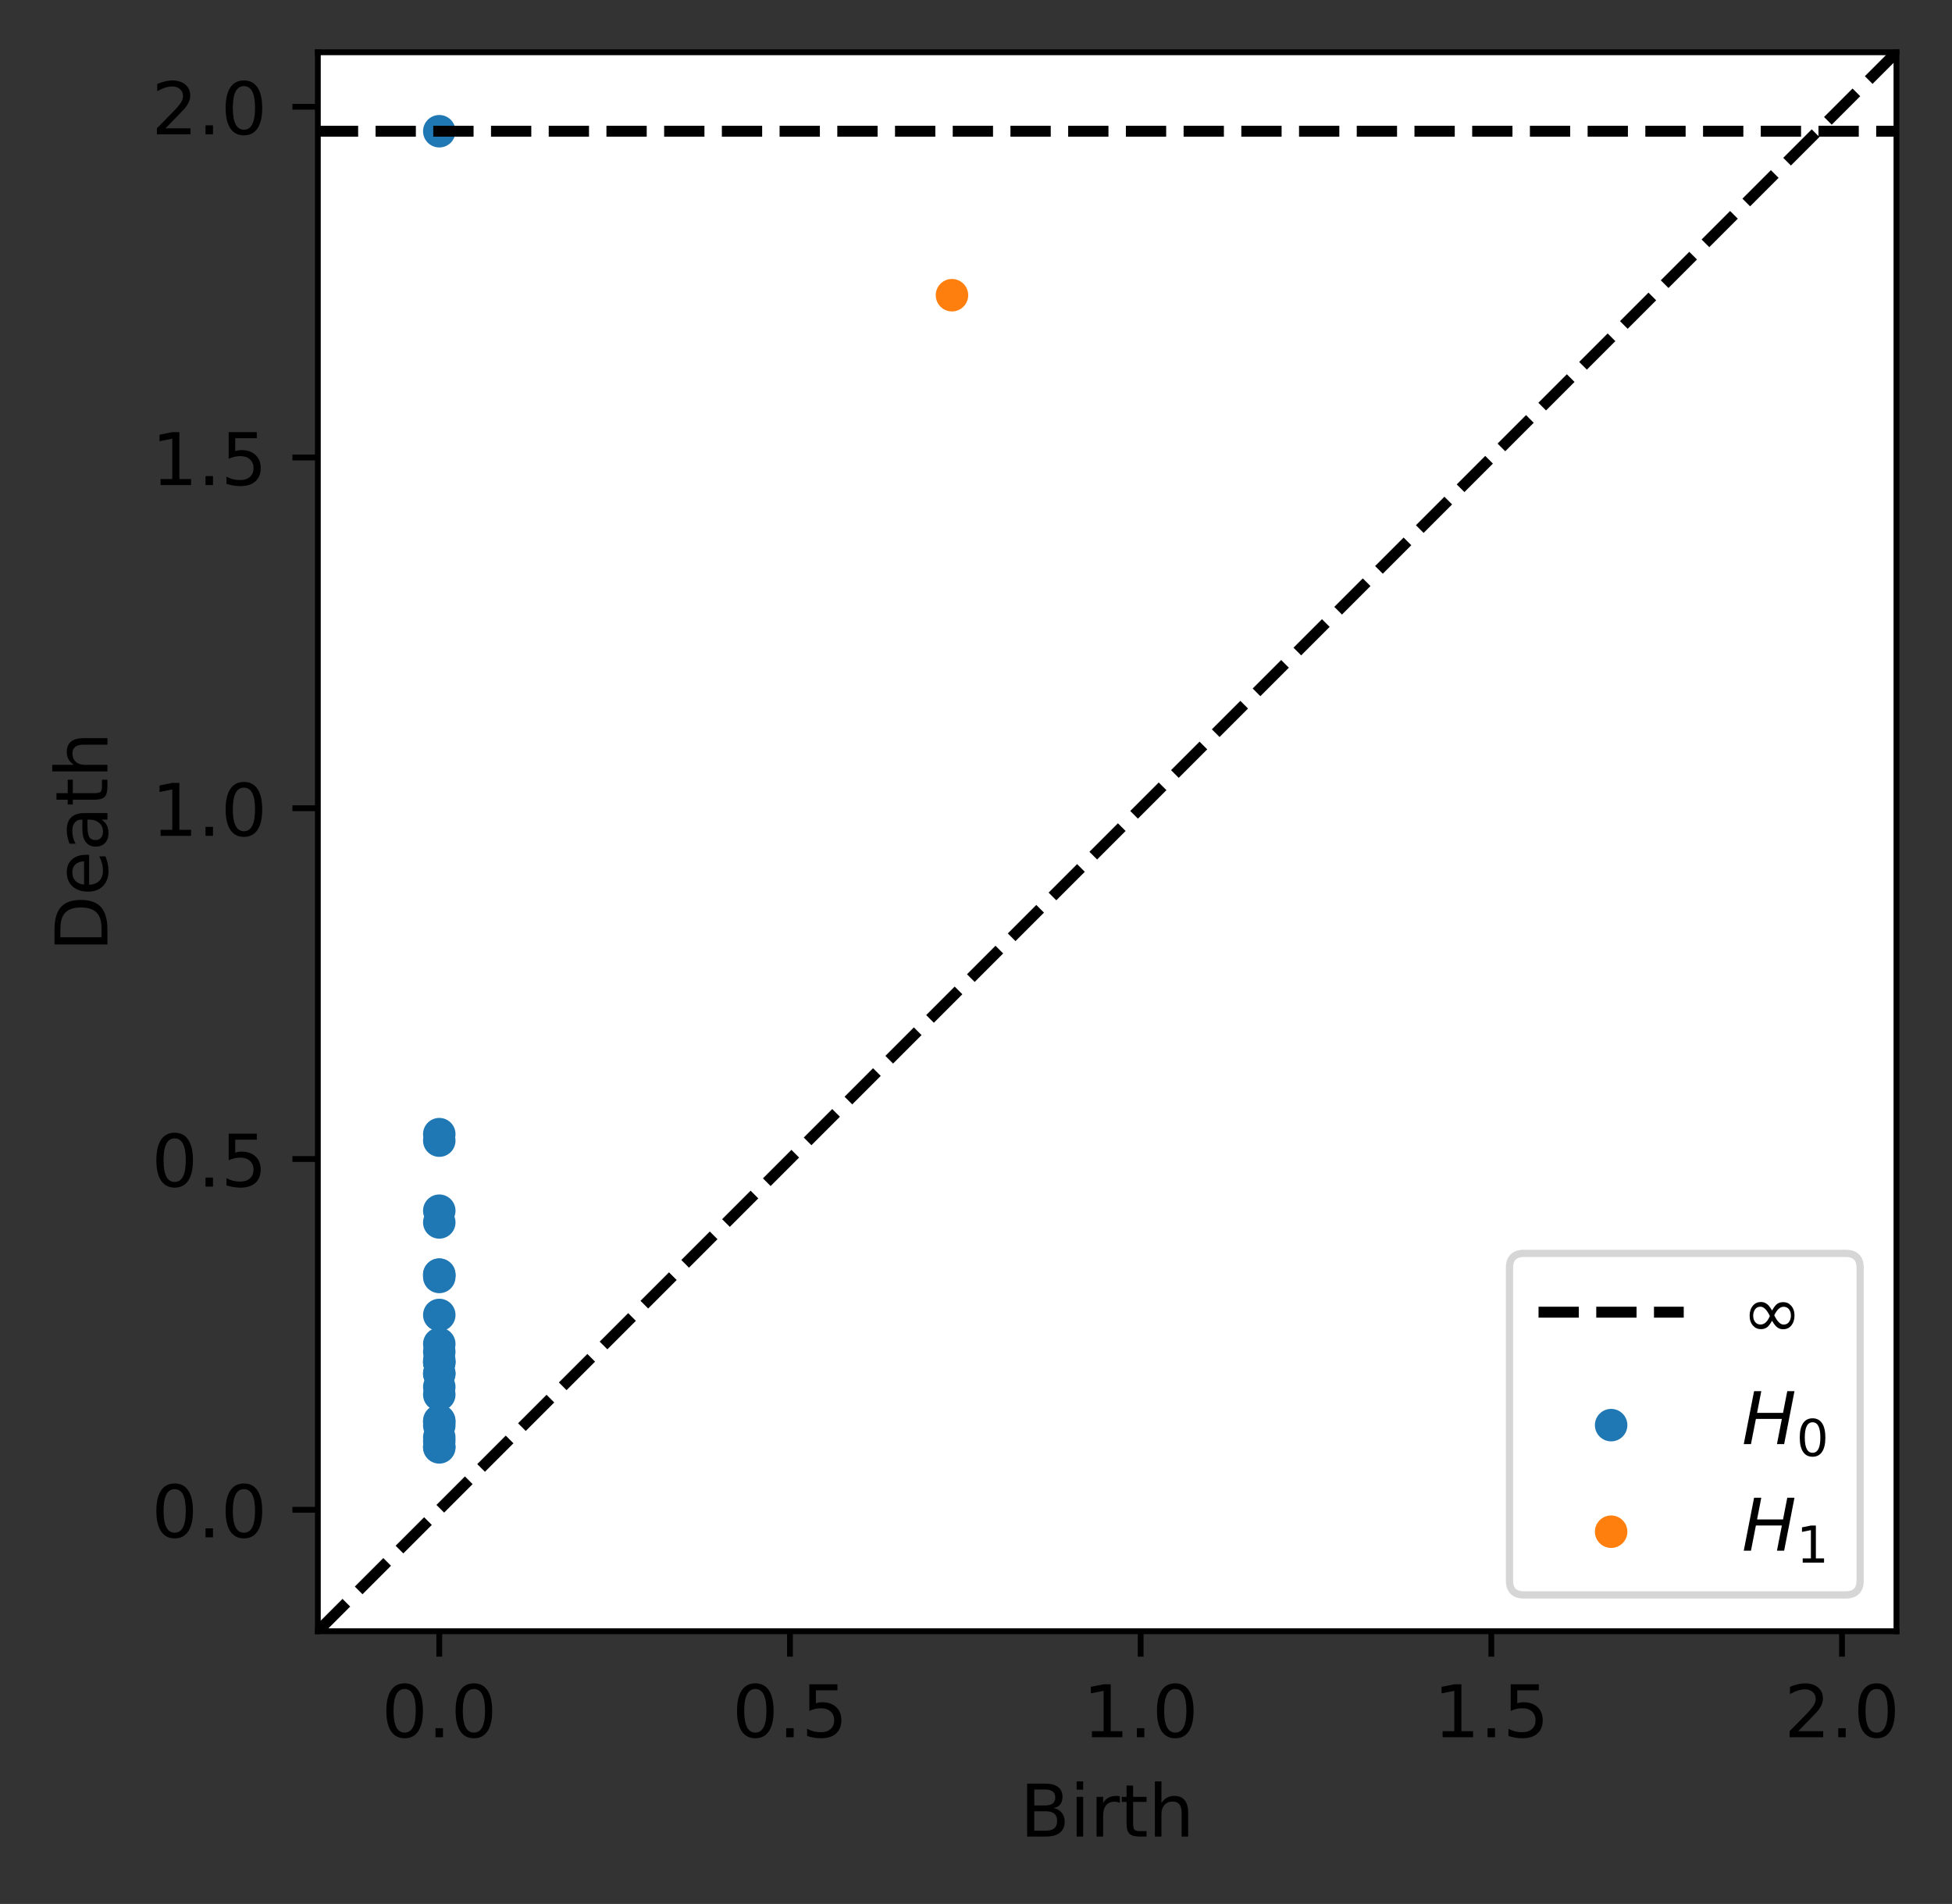 <?xml version="1.0" encoding="utf-8" standalone="no"?>
<!DOCTYPE svg PUBLIC "-//W3C//DTD SVG 1.1//EN"
  "http://www.w3.org/Graphics/SVG/1.1/DTD/svg11.dtd">
<!-- Created with matplotlib (https://matplotlib.org/) -->
<svg height="262.196pt" version="1.1" viewBox="0 0 268.872 262.196" width="268.872pt" xmlns="http://www.w3.org/2000/svg" xmlns:xlink="http://www.w3.org/1999/xlink">
 <rect x="0" y="0" width="268.872" height="262.196" fill="#333333" stroke="none"/>
 <defs>
  <style type="text/css">*{stroke-linecap:butt;stroke-linejoin:round;}</style>
 </defs>
 <g id="figure_1">
  <g id="patch_1">
   <path d="M 0 262.196 
L 268.872 262.196 
L 268.872 0 
L 0 0 
z
" style="fill:none;"/>
  </g>
  <g id="axes_1">
   <g id="patch_2">
    <path d="M 43.781 224.64 
L 261.221 224.64 
L 261.221 7.2 
L 43.781 7.2 
z
" style="fill:#ffffff;"/>
   </g>
   <g id="PathCollection_1">
    <defs>
     <path d="M 0 2.236 
C 0.593 2.236 1.162 2 1.581 1.581 
C 2 1.162 2.236 0.593 2.236 -0 
C 2.236 -0.593 2 -1.162 1.581 -1.581 
C 1.162 -2 0.593 -2.236 0 -2.236 
C -0.593 -2.236 -1.162 -2 -1.581 -1.581 
C -2 -1.162 -2.236 -0.593 -2.236 0 
C -2.236 0.593 -2 1.162 -1.581 1.581 
C -1.162 2 -0.593 2.236 0 2.236 
z
" id="C0_0_df0959ad61"/>
    </defs>
    <g clip-path="url(#p924f4da57b)">
     <use style="fill:#1f77b4;" x="60.507" xlink:href="#C0_0_df0959ad61" y="199.324"/>
    </g>
    <g clip-path="url(#p924f4da57b)">
     <use style="fill:#1f77b4;" x="60.507" xlink:href="#C0_0_df0959ad61" y="199.237"/>
    </g>
    <g clip-path="url(#p924f4da57b)">
     <use style="fill:#1f77b4;" x="60.507" xlink:href="#C0_0_df0959ad61" y="198.476"/>
    </g>
    <g clip-path="url(#p924f4da57b)">
     <use style="fill:#1f77b4;" x="60.507" xlink:href="#C0_0_df0959ad61" y="197.943"/>
    </g>
    <g clip-path="url(#p924f4da57b)">
     <use style="fill:#1f77b4;" x="60.507" xlink:href="#C0_0_df0959ad61" y="196.313"/>
    </g>
    <g clip-path="url(#p924f4da57b)">
     <use style="fill:#1f77b4;" x="60.507" xlink:href="#C0_0_df0959ad61" y="195.829"/>
    </g>
    <g clip-path="url(#p924f4da57b)">
     <use style="fill:#1f77b4;" x="60.507" xlink:href="#C0_0_df0959ad61" y="195.657"/>
    </g>
    <g clip-path="url(#p924f4da57b)">
     <use style="fill:#1f77b4;" x="60.507" xlink:href="#C0_0_df0959ad61" y="192.062"/>
    </g>
    <g clip-path="url(#p924f4da57b)">
     <use style="fill:#1f77b4;" x="60.507" xlink:href="#C0_0_df0959ad61" y="190.997"/>
    </g>
    <g clip-path="url(#p924f4da57b)">
     <use style="fill:#1f77b4;" x="60.507" xlink:href="#C0_0_df0959ad61" y="189.194"/>
    </g>
    <g clip-path="url(#p924f4da57b)">
     <use style="fill:#1f77b4;" x="60.507" xlink:href="#C0_0_df0959ad61" y="189.117"/>
    </g>
    <g clip-path="url(#p924f4da57b)">
     <use style="fill:#1f77b4;" x="60.507" xlink:href="#C0_0_df0959ad61" y="187.648"/>
    </g>
    <g clip-path="url(#p924f4da57b)">
     <use style="fill:#1f77b4;" x="60.507" xlink:href="#C0_0_df0959ad61" y="187.614"/>
    </g>
    <g clip-path="url(#p924f4da57b)">
     <use style="fill:#1f77b4;" x="60.507" xlink:href="#C0_0_df0959ad61" y="187.311"/>
    </g>
    <g clip-path="url(#p924f4da57b)">
     <use style="fill:#1f77b4;" x="60.507" xlink:href="#C0_0_df0959ad61" y="186.165"/>
    </g>
    <g clip-path="url(#p924f4da57b)">
     <use style="fill:#1f77b4;" x="60.507" xlink:href="#C0_0_df0959ad61" y="185.071"/>
    </g>
    <g clip-path="url(#p924f4da57b)">
     <use style="fill:#1f77b4;" x="60.507" xlink:href="#C0_0_df0959ad61" y="181.087"/>
    </g>
    <g clip-path="url(#p924f4da57b)">
     <use style="fill:#1f77b4;" x="60.507" xlink:href="#C0_0_df0959ad61" y="175.851"/>
    </g>
    <g clip-path="url(#p924f4da57b)">
     <use style="fill:#1f77b4;" x="60.507" xlink:href="#C0_0_df0959ad61" y="175.544"/>
    </g>
    <g clip-path="url(#p924f4da57b)">
     <use style="fill:#1f77b4;" x="60.507" xlink:href="#C0_0_df0959ad61" y="175.53"/>
    </g>
    <g clip-path="url(#p924f4da57b)">
     <use style="fill:#1f77b4;" x="60.507" xlink:href="#C0_0_df0959ad61" y="168.344"/>
    </g>
    <g clip-path="url(#p924f4da57b)">
     <use style="fill:#1f77b4;" x="60.507" xlink:href="#C0_0_df0959ad61" y="166.728"/>
    </g>
    <g clip-path="url(#p924f4da57b)">
     <use style="fill:#1f77b4;" x="60.507" xlink:href="#C0_0_df0959ad61" y="157.079"/>
    </g>
    <g clip-path="url(#p924f4da57b)">
     <use style="fill:#1f77b4;" x="60.507" xlink:href="#C0_0_df0959ad61" y="156.186"/>
    </g>
    <g clip-path="url(#p924f4da57b)">
     <use style="fill:#1f77b4;" x="60.507" xlink:href="#C0_0_df0959ad61" y="18.072"/>
    </g>
   </g>
   <g id="PathCollection_2">
    <path clip-path="url(#p924f4da57b)" d="M 131.127 42.888 
C 131.72 42.888 132.289 42.653 132.708 42.233 
C 133.128 41.814 133.363 41.245 133.363 40.652 
C 133.363 40.059 133.128 39.49 132.708 39.071 
C 132.289 38.652 131.72 38.416 131.127 38.416 
C 130.534 38.416 129.966 38.652 129.546 39.071 
C 129.127 39.49 128.891 40.059 128.891 40.652 
C 128.891 41.245 129.127 41.814 129.546 42.233 
C 129.966 42.653 130.534 42.888 131.127 42.888 
z
" style="fill:#ff7f0e;"/>
   </g>
   <g id="matplotlib.axis_1">
    <g id="xtick_1">
     <g id="line2d_1">
      <defs>
       <path d="M 0 0 
L 0 3.5 
" id="m19b4569fe8" style="stroke:#000000;stroke-width:0.8;"/>
      </defs>
      <g>
       <use style="stroke:#000000;stroke-width:0.8;" x="60.507" xlink:href="#m19b4569fe8" y="224.64"/>
      </g>
     </g>
     <g id="text_1">
      <!-- 0.0 -->
      <g transform="translate(52.556 239.238)scale(0.1 -0.1)">
       <defs>
        <path d="M 31.781 66.406 
Q 24.172 66.406 20.328 58.906 
Q 16.5 51.422 16.5 36.375 
Q 16.5 21.391 20.328 13.891 
Q 24.172 6.391 31.781 6.391 
Q 39.453 6.391 43.281 13.891 
Q 47.125 21.391 47.125 36.375 
Q 47.125 51.422 43.281 58.906 
Q 39.453 66.406 31.781 66.406 
z
M 31.781 74.219 
Q 44.047 74.219 50.516 64.516 
Q 56.984 54.828 56.984 36.375 
Q 56.984 17.969 50.516 8.266 
Q 44.047 -1.422 31.781 -1.422 
Q 19.531 -1.422 13.062 8.266 
Q 6.594 17.969 6.594 36.375 
Q 6.594 54.828 13.062 64.516 
Q 19.531 74.219 31.781 74.219 
z
" id="DejaVuSans-48"/>
        <path d="M 10.688 12.406 
L 21 12.406 
L 21 0 
L 10.688 0 
z
" id="DejaVuSans-46"/>
       </defs>
       <use xlink:href="#DejaVuSans-48"/>
       <use x="63.623" xlink:href="#DejaVuSans-46"/>
       <use x="95.41" xlink:href="#DejaVuSans-48"/>
      </g>
     </g>
    </g>
    <g id="xtick_2">
     <g id="line2d_2">
      <g>
       <use style="stroke:#000000;stroke-width:0.8;" x="108.811" xlink:href="#m19b4569fe8" y="224.64"/>
      </g>
     </g>
     <g id="text_2">
      <!-- 0.5 -->
      <g transform="translate(100.859 239.238)scale(0.1 -0.1)">
       <defs>
        <path d="M 10.797 72.906 
L 49.516 72.906 
L 49.516 64.594 
L 19.828 64.594 
L 19.828 46.734 
Q 21.969 47.469 24.109 47.828 
Q 26.266 48.188 28.422 48.188 
Q 40.625 48.188 47.75 41.5 
Q 54.891 34.812 54.891 23.391 
Q 54.891 11.625 47.562 5.094 
Q 40.234 -1.422 26.906 -1.422 
Q 22.312 -1.422 17.547 -0.641 
Q 12.797 0.141 7.719 1.703 
L 7.719 11.625 
Q 12.109 9.234 16.797 8.062 
Q 21.484 6.891 26.703 6.891 
Q 35.156 6.891 40.078 11.328 
Q 45.016 15.766 45.016 23.391 
Q 45.016 31 40.078 35.438 
Q 35.156 39.891 26.703 39.891 
Q 22.75 39.891 18.812 39.016 
Q 14.891 38.141 10.797 36.281 
z
" id="DejaVuSans-53"/>
       </defs>
       <use xlink:href="#DejaVuSans-48"/>
       <use x="63.623" xlink:href="#DejaVuSans-46"/>
       <use x="95.41" xlink:href="#DejaVuSans-53"/>
      </g>
     </g>
    </g>
    <g id="xtick_3">
     <g id="line2d_3">
      <g>
       <use style="stroke:#000000;stroke-width:0.8;" x="157.114" xlink:href="#m19b4569fe8" y="224.64"/>
      </g>
     </g>
     <g id="text_3">
      <!-- 1.0 -->
      <g transform="translate(149.162 239.238)scale(0.1 -0.1)">
       <defs>
        <path d="M 12.406 8.297 
L 28.516 8.297 
L 28.516 63.922 
L 10.984 60.406 
L 10.984 69.391 
L 28.422 72.906 
L 38.281 72.906 
L 38.281 8.297 
L 54.391 8.297 
L 54.391 0 
L 12.406 0 
z
" id="DejaVuSans-49"/>
       </defs>
       <use xlink:href="#DejaVuSans-49"/>
       <use x="63.623" xlink:href="#DejaVuSans-46"/>
       <use x="95.41" xlink:href="#DejaVuSans-48"/>
      </g>
     </g>
    </g>
    <g id="xtick_4">
     <g id="line2d_4">
      <g>
       <use style="stroke:#000000;stroke-width:0.8;" x="205.417" xlink:href="#m19b4569fe8" y="224.64"/>
      </g>
     </g>
     <g id="text_4">
      <!-- 1.5 -->
      <g transform="translate(197.466 239.238)scale(0.1 -0.1)">
       <use xlink:href="#DejaVuSans-49"/>
       <use x="63.623" xlink:href="#DejaVuSans-46"/>
       <use x="95.41" xlink:href="#DejaVuSans-53"/>
      </g>
     </g>
    </g>
    <g id="xtick_5">
     <g id="line2d_5">
      <g>
       <use style="stroke:#000000;stroke-width:0.8;" x="253.72" xlink:href="#m19b4569fe8" y="224.64"/>
      </g>
     </g>
     <g id="text_5">
      <!-- 2.0 -->
      <g transform="translate(245.769 239.238)scale(0.1 -0.1)">
       <defs>
        <path d="M 19.188 8.297 
L 53.609 8.297 
L 53.609 0 
L 7.328 0 
L 7.328 8.297 
Q 12.938 14.109 22.625 23.891 
Q 32.328 33.688 34.812 36.531 
Q 39.547 41.844 41.422 45.531 
Q 43.312 49.219 43.312 52.781 
Q 43.312 58.594 39.234 62.25 
Q 35.156 65.922 28.609 65.922 
Q 23.969 65.922 18.812 64.312 
Q 13.672 62.703 7.812 59.422 
L 7.812 69.391 
Q 13.766 71.781 18.938 73 
Q 24.125 74.219 28.422 74.219 
Q 39.75 74.219 46.484 68.547 
Q 53.219 62.891 53.219 53.422 
Q 53.219 48.922 51.531 44.891 
Q 49.859 40.875 45.406 35.406 
Q 44.188 33.984 37.641 27.219 
Q 31.109 20.453 19.188 8.297 
z
" id="DejaVuSans-50"/>
       </defs>
       <use xlink:href="#DejaVuSans-50"/>
       <use x="63.623" xlink:href="#DejaVuSans-46"/>
       <use x="95.41" xlink:href="#DejaVuSans-48"/>
      </g>
     </g>
    </g>
    <g id="text_6">
     <!-- Birth -->
     <g transform="translate(140.497 252.917)scale(0.1 -0.1)">
      <defs>
       <path d="M 19.672 34.812 
L 19.672 8.109 
L 35.5 8.109 
Q 43.453 8.109 47.281 11.406 
Q 51.125 14.703 51.125 21.484 
Q 51.125 28.328 47.281 31.562 
Q 43.453 34.812 35.5 34.812 
z
M 19.672 64.797 
L 19.672 42.828 
L 34.281 42.828 
Q 41.5 42.828 45.031 45.531 
Q 48.578 48.25 48.578 53.812 
Q 48.578 59.328 45.031 62.062 
Q 41.5 64.797 34.281 64.797 
z
M 9.812 72.906 
L 35.016 72.906 
Q 46.297 72.906 52.391 68.219 
Q 58.5 63.531 58.5 54.891 
Q 58.5 48.188 55.375 44.234 
Q 52.25 40.281 46.188 39.312 
Q 53.469 37.75 57.5 32.781 
Q 61.531 27.828 61.531 20.406 
Q 61.531 10.641 54.891 5.312 
Q 48.25 0 35.984 0 
L 9.812 0 
z
" id="DejaVuSans-66"/>
       <path d="M 9.422 54.688 
L 18.406 54.688 
L 18.406 0 
L 9.422 0 
z
M 9.422 75.984 
L 18.406 75.984 
L 18.406 64.594 
L 9.422 64.594 
z
" id="DejaVuSans-105"/>
       <path d="M 41.109 46.297 
Q 39.594 47.172 37.812 47.578 
Q 36.031 48 33.891 48 
Q 26.266 48 22.188 43.047 
Q 18.109 38.094 18.109 28.812 
L 18.109 0 
L 9.078 0 
L 9.078 54.688 
L 18.109 54.688 
L 18.109 46.188 
Q 20.953 51.172 25.484 53.578 
Q 30.031 56 36.531 56 
Q 37.453 56 38.578 55.875 
Q 39.703 55.766 41.062 55.516 
z
" id="DejaVuSans-114"/>
       <path d="M 18.312 70.219 
L 18.312 54.688 
L 36.812 54.688 
L 36.812 47.703 
L 18.312 47.703 
L 18.312 18.016 
Q 18.312 11.328 20.141 9.422 
Q 21.969 7.516 27.594 7.516 
L 36.812 7.516 
L 36.812 0 
L 27.594 0 
Q 17.188 0 13.234 3.875 
Q 9.281 7.766 9.281 18.016 
L 9.281 47.703 
L 2.688 47.703 
L 2.688 54.688 
L 9.281 54.688 
L 9.281 70.219 
z
" id="DejaVuSans-116"/>
       <path d="M 54.891 33.016 
L 54.891 0 
L 45.906 0 
L 45.906 32.719 
Q 45.906 40.484 42.875 44.328 
Q 39.844 48.188 33.797 48.188 
Q 26.516 48.188 22.312 43.547 
Q 18.109 38.922 18.109 30.906 
L 18.109 0 
L 9.078 0 
L 9.078 75.984 
L 18.109 75.984 
L 18.109 46.188 
Q 21.344 51.125 25.703 53.562 
Q 30.078 56 35.797 56 
Q 45.219 56 50.047 50.172 
Q 54.891 44.344 54.891 33.016 
z
" id="DejaVuSans-104"/>
      </defs>
      <use xlink:href="#DejaVuSans-66"/>
      <use x="68.604" xlink:href="#DejaVuSans-105"/>
      <use x="96.387" xlink:href="#DejaVuSans-114"/>
      <use x="137.5" xlink:href="#DejaVuSans-116"/>
      <use x="176.709" xlink:href="#DejaVuSans-104"/>
     </g>
    </g>
   </g>
   <g id="matplotlib.axis_2">
    <g id="ytick_1">
     <g id="line2d_6">
      <defs>
       <path d="M 0 0 
L -3.5 0 
" id="m7aa5d5dfc1" style="stroke:#000000;stroke-width:0.8;"/>
      </defs>
      <g>
       <use style="stroke:#000000;stroke-width:0.8;" x="43.781" xlink:href="#m7aa5d5dfc1" y="207.914"/>
      </g>
     </g>
     <g id="text_7">
      <!-- 0.0 -->
      <g transform="translate(20.878 211.713)scale(0.1 -0.1)">
       <use xlink:href="#DejaVuSans-48"/>
       <use x="63.623" xlink:href="#DejaVuSans-46"/>
       <use x="95.41" xlink:href="#DejaVuSans-48"/>
      </g>
     </g>
    </g>
    <g id="ytick_2">
     <g id="line2d_7">
      <g>
       <use style="stroke:#000000;stroke-width:0.8;" x="43.781" xlink:href="#m7aa5d5dfc1" y="159.611"/>
      </g>
     </g>
     <g id="text_8">
      <!-- 0.5 -->
      <g transform="translate(20.878 163.41)scale(0.1 -0.1)">
       <use xlink:href="#DejaVuSans-48"/>
       <use x="63.623" xlink:href="#DejaVuSans-46"/>
       <use x="95.41" xlink:href="#DejaVuSans-53"/>
      </g>
     </g>
    </g>
    <g id="ytick_3">
     <g id="line2d_8">
      <g>
       <use style="stroke:#000000;stroke-width:0.8;" x="43.781" xlink:href="#m7aa5d5dfc1" y="111.307"/>
      </g>
     </g>
     <g id="text_9">
      <!-- 1.0 -->
      <g transform="translate(20.878 115.107)scale(0.1 -0.1)">
       <use xlink:href="#DejaVuSans-49"/>
       <use x="63.623" xlink:href="#DejaVuSans-46"/>
       <use x="95.41" xlink:href="#DejaVuSans-48"/>
      </g>
     </g>
    </g>
    <g id="ytick_4">
     <g id="line2d_9">
      <g>
       <use style="stroke:#000000;stroke-width:0.8;" x="43.781" xlink:href="#m7aa5d5dfc1" y="63.004"/>
      </g>
     </g>
     <g id="text_10">
      <!-- 1.5 -->
      <g transform="translate(20.878 66.803)scale(0.1 -0.1)">
       <use xlink:href="#DejaVuSans-49"/>
       <use x="63.623" xlink:href="#DejaVuSans-46"/>
       <use x="95.41" xlink:href="#DejaVuSans-53"/>
      </g>
     </g>
    </g>
    <g id="ytick_5">
     <g id="line2d_10">
      <g>
       <use style="stroke:#000000;stroke-width:0.8;" x="43.781" xlink:href="#m7aa5d5dfc1" y="14.701"/>
      </g>
     </g>
     <g id="text_11">
      <!-- 2.0 -->
      <g transform="translate(20.878 18.5)scale(0.1 -0.1)">
       <use xlink:href="#DejaVuSans-50"/>
       <use x="63.623" xlink:href="#DejaVuSans-46"/>
       <use x="95.41" xlink:href="#DejaVuSans-48"/>
      </g>
     </g>
    </g>
    <g id="text_12">
     <!-- Death -->
     <g transform="translate(14.798 131.04)rotate(-90)scale(0.1 -0.1)">
      <defs>
       <path d="M 19.672 64.797 
L 19.672 8.109 
L 31.594 8.109 
Q 46.688 8.109 53.688 14.938 
Q 60.688 21.781 60.688 36.531 
Q 60.688 51.172 53.688 57.984 
Q 46.688 64.797 31.594 64.797 
z
M 9.812 72.906 
L 30.078 72.906 
Q 51.266 72.906 61.172 64.094 
Q 71.094 55.281 71.094 36.531 
Q 71.094 17.672 61.125 8.828 
Q 51.172 0 30.078 0 
L 9.812 0 
z
" id="DejaVuSans-68"/>
       <path d="M 56.203 29.594 
L 56.203 25.203 
L 14.891 25.203 
Q 15.484 15.922 20.484 11.062 
Q 25.484 6.203 34.422 6.203 
Q 39.594 6.203 44.453 7.469 
Q 49.312 8.734 54.109 11.281 
L 54.109 2.781 
Q 49.266 0.734 44.188 -0.344 
Q 39.109 -1.422 33.891 -1.422 
Q 20.797 -1.422 13.156 6.188 
Q 5.516 13.812 5.516 26.812 
Q 5.516 40.234 12.766 48.109 
Q 20.016 56 32.328 56 
Q 43.359 56 49.781 48.891 
Q 56.203 41.797 56.203 29.594 
z
M 47.219 32.234 
Q 47.125 39.594 43.094 43.984 
Q 39.062 48.391 32.422 48.391 
Q 24.906 48.391 20.391 44.141 
Q 15.875 39.891 15.188 32.172 
z
" id="DejaVuSans-101"/>
       <path d="M 34.281 27.484 
Q 23.391 27.484 19.188 25 
Q 14.984 22.516 14.984 16.5 
Q 14.984 11.719 18.141 8.906 
Q 21.297 6.109 26.703 6.109 
Q 34.188 6.109 38.703 11.406 
Q 43.219 16.703 43.219 25.484 
L 43.219 27.484 
z
M 52.203 31.203 
L 52.203 0 
L 43.219 0 
L 43.219 8.297 
Q 40.141 3.328 35.547 0.953 
Q 30.953 -1.422 24.312 -1.422 
Q 15.922 -1.422 10.953 3.297 
Q 6 8.016 6 15.922 
Q 6 25.141 12.172 29.828 
Q 18.359 34.516 30.609 34.516 
L 43.219 34.516 
L 43.219 35.406 
Q 43.219 41.609 39.141 45 
Q 35.062 48.391 27.688 48.391 
Q 23 48.391 18.547 47.266 
Q 14.109 46.141 10.016 43.891 
L 10.016 52.203 
Q 14.938 54.109 19.578 55.047 
Q 24.219 56 28.609 56 
Q 40.484 56 46.344 49.844 
Q 52.203 43.703 52.203 31.203 
z
" id="DejaVuSans-97"/>
      </defs>
      <use xlink:href="#DejaVuSans-68"/>
      <use x="77.002" xlink:href="#DejaVuSans-101"/>
      <use x="138.525" xlink:href="#DejaVuSans-97"/>
      <use x="199.805" xlink:href="#DejaVuSans-116"/>
      <use x="239.014" xlink:href="#DejaVuSans-104"/>
     </g>
    </g>
   </g>
   <g id="line2d_11">
    <path clip-path="url(#p924f4da57b)" d="M 43.781 224.64 
L 261.221 7.2 
" style="fill:none;stroke:#000000;stroke-dasharray:5.55,2.4;stroke-dashoffset:0;stroke-width:1.5;"/>
   </g>
   <g id="line2d_12">
    <path clip-path="url(#p924f4da57b)" d="M 43.781 18.072 
L 261.221 18.072 
" style="fill:none;stroke:#000000;stroke-dasharray:5.55,2.4;stroke-dashoffset:0;stroke-width:1.5;"/>
   </g>
   <g id="patch_3">
    <path d="M 43.781 224.64 
L 43.781 7.2 
" style="fill:none;stroke:#000000;stroke-linecap:square;stroke-linejoin:miter;stroke-width:0.8;"/>
   </g>
   <g id="patch_4">
    <path d="M 261.221 224.64 
L 261.221 7.2 
" style="fill:none;stroke:#000000;stroke-linecap:square;stroke-linejoin:miter;stroke-width:0.8;"/>
   </g>
   <g id="patch_5">
    <path d="M 43.781 224.64 
L 261.221 224.64 
" style="fill:none;stroke:#000000;stroke-linecap:square;stroke-linejoin:miter;stroke-width:0.8;"/>
   </g>
   <g id="patch_6">
    <path d="M 43.781 7.2 
L 261.221 7.2 
" style="fill:none;stroke:#000000;stroke-linecap:square;stroke-linejoin:miter;stroke-width:0.8;"/>
   </g>
   <g id="legend_1">
    <g id="patch_7">
     <path d="M 209.921 219.64 
L 254.221 219.64 
Q 256.221 219.64 256.221 217.64 
L 256.221 174.606 
Q 256.221 172.606 254.221 172.606 
L 209.921 172.606 
Q 207.921 172.606 207.921 174.606 
L 207.921 217.64 
Q 207.921 219.64 209.921 219.64 
z
" style="fill:#ffffff;opacity:0.8;stroke:#cccccc;stroke-linejoin:miter;"/>
    </g>
    <g id="line2d_13">
     <path d="M 211.921 180.704 
L 231.921 180.704 
" style="fill:none;stroke:#000000;stroke-dasharray:5.55,2.4;stroke-dashoffset:0;stroke-width:1.5;"/>
    </g>
    <g id="line2d_14"/>
    <g id="text_13">
     <!-- $\infty$ -->
     <g transform="translate(239.921 184.204)scale(0.1 -0.1)">
      <defs>
       <path d="M 45.562 17.047 
Q 44.047 18.797 41.656 22.906 
Q 38.375 17.047 35.5 14.453 
Q 31.891 11.328 26.266 11.328 
Q 19.672 11.328 15.328 16.266 
Q 10.75 21.438 10.75 29.984 
Q 10.75 38.188 15.328 43.75 
Q 19.438 48.688 26.375 48.688 
Q 29.938 48.688 32.562 47.219 
Q 35.641 45.609 37.75 42.828 
Q 39.703 40.328 41.656 36.969 
Q 44.922 42.828 47.797 45.406 
Q 51.422 48.531 57.031 48.531 
Q 63.625 48.531 67.969 43.609 
Q 72.562 38.422 72.562 29.891 
Q 72.562 21.688 67.969 16.109 
Q 63.875 11.188 56.938 11.188 
Q 53.375 11.188 50.734 12.641 
Q 48.094 13.969 45.562 17.047 
z
M 25.734 17.719 
Q 33.797 17.719 38.625 29.438 
Q 32.422 42.234 25.734 42.234 
Q 20.844 42.234 18.359 38.719 
Q 15.672 34.969 15.672 29.984 
Q 15.672 24.516 18.359 21.141 
Q 21.094 17.719 25.734 17.719 
z
M 57.562 42.141 
Q 50.297 42.141 44.672 30.422 
Q 50.828 17.625 57.562 17.625 
Q 62.453 17.625 64.938 21.141 
Q 67.625 24.906 67.625 29.891 
Q 67.625 35.359 64.938 38.719 
Q 62.203 42.141 57.562 42.141 
z
" id="DejaVuSans-8734"/>
      </defs>
      <use transform="translate(0 0.312)" xlink:href="#DejaVuSans-8734"/>
     </g>
    </g>
    <g id="PathCollection_3">
     <path d="M 221.921 198.493 
C 222.514 198.493 223.083 198.258 223.502 197.838 
C 223.922 197.419 224.157 196.85 224.157 196.257 
C 224.157 195.664 223.922 195.095 223.502 194.676 
C 223.083 194.257 222.514 194.021 221.921 194.021 
C 221.328 194.021 220.759 194.257 220.34 194.676 
C 219.921 195.095 219.685 195.664 219.685 196.257 
C 219.685 196.85 219.921 197.419 220.34 197.838 
C 220.759 198.258 221.328 198.493 221.921 198.493 
z
" style="fill:#1f77b4;"/>
    </g>
    <g id="text_14">
     <!-- $H_{0}$ -->
     <g transform="translate(239.921 198.882)scale(0.1 -0.1)">
      <defs>
       <path d="M 16.891 72.906 
L 26.812 72.906 
L 21 43.016 
L 56.781 43.016 
L 62.594 72.906 
L 72.516 72.906 
L 58.297 0 
L 48.391 0 
L 55.172 34.719 
L 19.391 34.719 
L 12.594 0 
L 2.688 0 
z
" id="DejaVuSans-Oblique-72"/>
      </defs>
      <use transform="translate(0 0.094)" xlink:href="#DejaVuSans-Oblique-72"/>
      <use transform="translate(75.195 -16.312)scale(0.7)" xlink:href="#DejaVuSans-48"/>
     </g>
    </g>
    <g id="PathCollection_4">
     <path d="M 221.921 213.171 
C 222.514 213.171 223.083 212.936 223.502 212.516 
C 223.922 212.097 224.157 211.528 224.157 210.935 
C 224.157 210.342 223.922 209.773 223.502 209.354 
C 223.083 208.935 222.514 208.699 221.921 208.699 
C 221.328 208.699 220.759 208.935 220.34 209.354 
C 219.921 209.773 219.685 210.342 219.685 210.935 
C 219.685 211.528 219.921 212.097 220.34 212.516 
C 220.759 212.936 221.328 213.171 221.921 213.171 
z
" style="fill:#ff7f0e;"/>
    </g>
    <g id="text_15">
     <!-- $H_{1}$ -->
     <g transform="translate(239.921 213.56)scale(0.1 -0.1)">
      <use transform="translate(0 0.094)" xlink:href="#DejaVuSans-Oblique-72"/>
      <use transform="translate(75.195 -16.312)scale(0.7)" xlink:href="#DejaVuSans-49"/>
     </g>
    </g>
   </g>
  </g>
 </g>
 <defs>
  <clipPath id="p924f4da57b">
   <rect height="217.44" width="217.44" x="43.781" y="7.2"/>
  </clipPath>
 </defs>
</svg>
